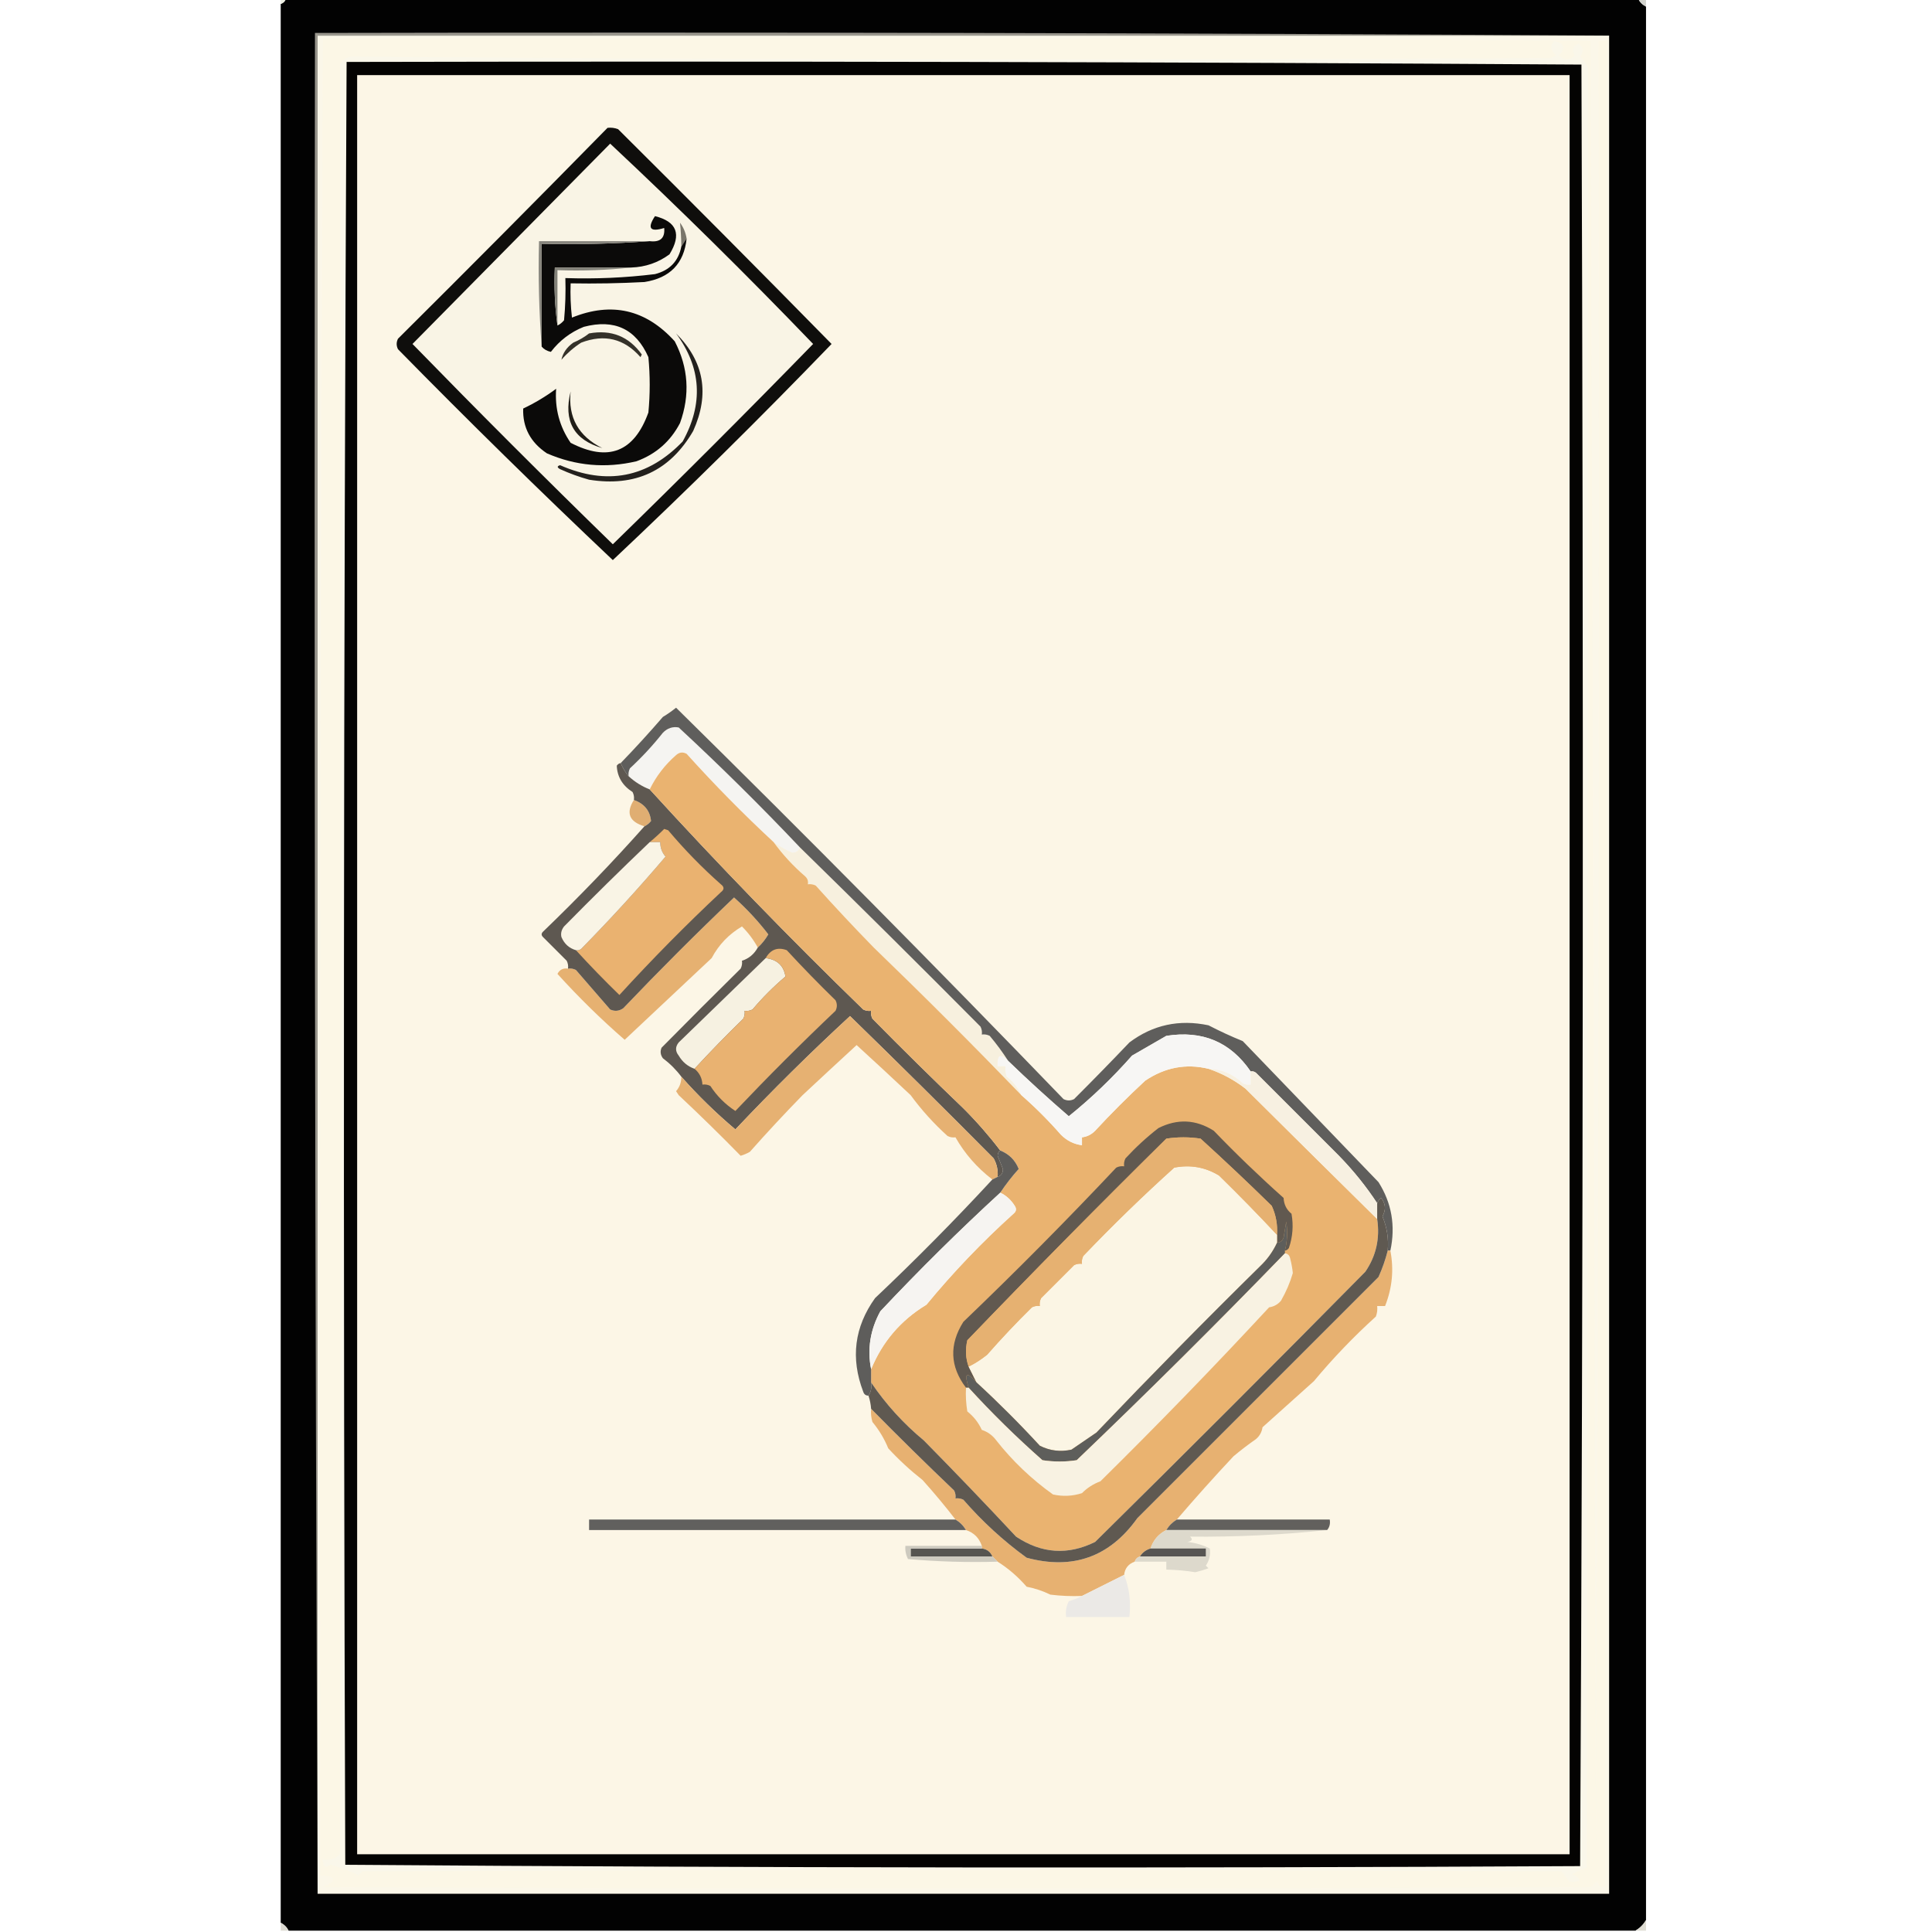<?xml version="1.0" encoding="UTF-8"?>
<!-- Author: Jiachun Li -->
<!DOCTYPE svg PUBLIC "-//W3C//DTD SVG 1.1//EN" "http://www.w3.org/Graphics/SVG/1.1/DTD/svg11.dtd">
<svg xmlns="http://www.w3.org/2000/svg" version="1.1" viewBox="-107 0 733 733" style="shape-rendering:geometricPrecision; text-rendering:geometricPrecision; image-rendering:optimizeQuality; fill-rule:evenodd; clip-rule:evenodd" xmlns:xlink="http://www.w3.org/1999/xlink">
<g><path style="opacity:1" fill="#020202" d="M 1.5,-0.5 C 172.5,-0.5 343.5,-0.5 514.5,-0.5C 515.167,0.833 516.167,1.833 517.5,2.5C 517.5,244.5 517.5,486.5 517.5,728.5C 516.5,730.167 515.167,731.5 513.5,732.5C 343.167,732.5 172.833,732.5 2.5,732.5C 1.833,731.167 0.833,730.167 -0.5,729.5C -0.5,486.833 -0.5,244.167 -0.5,1.5C 0.5,1.167 1.167,0.5 1.5,-0.5 Z"/></g>
<g><path style="opacity:1" fill="#d2d3cd" d="M 514.5,-0.5 C 515.5,-0.5 516.5,-0.5 517.5,-0.5C 517.5,0.5 517.5,1.5 517.5,2.5C 516.167,1.833 515.167,0.833 514.5,-0.5 Z"/></g>
<g><path style="opacity:1" fill="#eceee1" d="M -0.5,-0.5 C 0.167,-0.5 0.833,-0.5 1.5,-0.5C 1.167,0.5 0.5,1.167 -0.5,1.5C -0.5,0.833 -0.5,0.167 -0.5,-0.5 Z"/></g>
<g><path style="opacity:1" fill="#fbf7e9" d="M 503.5,13.5 C 503.5,248.5 503.5,483.5 503.5,718.5C 340.167,718.5 176.833,718.5 13.5,718.5C 13.5,483.5 13.5,248.5 13.5,13.5C 176.833,13.5 340.167,13.5 503.5,13.5 Z"/></g>
<g><path style="opacity:1" fill="#fcf7e6" d="M 15.5,14.5 C 175.874,14.168 336.207,14.502 496.5,15.5C 497.167,244.833 497.833,474.167 498.5,703.5C 499.5,474.168 499.833,244.834 499.5,15.5C 500.5,15.5 501.5,15.5 502.5,15.5C 502.667,248.834 502.5,482.167 502,715.5C 500.442,716.345 499.442,715.679 499,713.5C 498.167,714.333 497.333,715.167 496.5,716C 336.167,716.667 175.833,716.667 15.5,716C 21.011,713.402 20.678,711.902 14.5,711.5C 14.168,479.097 14.501,246.764 15.5,14.5 Z"/></g>
<g><path style="opacity:1" fill="#99968d" d="M 503.5,13.5 C 340.167,13.5 176.833,13.5 13.5,13.5C 13.5,248.5 13.5,483.5 13.5,718.5C 12.5,483.334 12.167,248.001 12.5,12.5C 176.334,12.167 340.001,12.5 503.5,13.5 Z"/></g>
<g><path style="opacity:1" fill="#faf7ea" d="M 482.5,15.5 C 486.467,16.254 487.133,18.087 484.5,21C 486.5,23 488.5,23 490.5,21C 489.184,19.022 489.684,17.522 492,16.5C 493.772,17.99 493.939,19.657 492.5,21.5C 493.751,22.631 494.751,23.964 495.5,25.5C 495.662,253.068 495.496,480.734 495,708.5C 493.184,709.329 491.351,710.163 489.5,711C 493.389,713.13 493.055,714.13 488.5,714C 487.614,712.783 486.614,711.449 485.5,710C 333.833,709.333 182.167,709.333 30.5,710C 30,710.5 29.5,711 29,711.5C 25.744,709.799 22.244,708.466 18.5,707.5C 16.38,708.872 15.38,708.205 15.5,705.5C 18.044,705.896 20.211,705.229 22,703.5C 22.66,477.143 22.66,250.81 22,24.5C 23.333,22.167 25.333,21.167 28,21.5C 179.154,22.661 330.321,22.828 481.5,22C 482.167,21.667 482.833,21.333 483.5,21C 481.365,19.444 481.032,17.611 482.5,15.5 Z"/></g>
<g><path style="opacity:1" fill="#040302" d="M 24.5,23.5 C 180.737,23.168 336.903,23.501 493,24.5C 493.833,252.403 493.666,480.236 492.5,708C 336.264,708.832 180.097,708.666 24,707.5C 23.168,479.431 23.334,251.431 24.5,23.5 Z"/></g>
<g><path style="opacity:1" fill="#fcf6e6" d="M 28.5,28.5 C 181.833,28.5 335.167,28.5 488.5,28.5C 488.5,253.5 488.5,478.5 488.5,703.5C 335.167,703.5 181.833,703.5 28.5,703.5C 28.5,478.5 28.5,253.5 28.5,28.5 Z"/></g>
<g><path style="opacity:1" fill="#0f0e0c" d="M 123.5,48.5 C 124.873,48.343 126.207,48.51 127.5,49C 154.68,76.014 181.68,103.18 208.5,130.5C 181.443,158.558 153.776,185.891 125.5,212.5C 97.904,186.406 70.738,159.739 44,132.5C 43.333,131.167 43.333,129.833 44,128.5C 70.702,101.965 97.202,75.299 123.5,48.5 Z"/></g>
<g><path style="opacity:1" fill="#f9f4e5" d="M 124.5,54.5 C 150.763,79.095 176.429,104.428 201.5,130.5C 176.5,156.167 151.167,181.5 125.5,206.5C 99.833,181.5 74.5,156.167 49.5,130.5C 74.521,105.146 99.521,79.812 124.5,54.5 Z"/></g>
<g><path style="opacity:1" fill="#79756a" d="M 153.5,90.5 C 152.833,91.5 152.167,92.5 151.5,93.5C 151.457,90.413 151.29,87.413 151,84.5C 152.319,86.287 153.152,88.287 153.5,90.5 Z"/></g>
<g><path style="opacity:1" fill="#0b0a09" d="M 132.5,101.5 C 122.833,101.5 113.167,101.5 103.5,101.5C 103.175,109.019 103.508,116.352 104.5,123.5C 105.458,123.047 106.292,122.381 107,121.5C 107.499,116.177 107.666,110.844 107.5,105.5C 118.888,105.883 130.221,105.383 141.5,104C 147.095,102.573 150.428,99.073 151.5,93.5C 152.167,92.5 152.833,91.5 153.5,90.5C 152.522,99.982 147.189,105.482 137.5,107C 128.173,107.5 118.839,107.666 109.5,107.5C 109.334,111.846 109.501,116.179 110,120.5C 125.055,114.404 138.055,117.404 149,129.5C 154.188,139.506 154.855,149.84 151,160.5C 147.381,167.451 141.881,172.284 134.5,175C 122.783,177.758 111.45,176.758 100.5,172C 94.255,167.836 91.255,162.169 91.5,155C 95.929,152.898 100.095,150.398 104,147.5C 103.462,155.047 105.295,161.88 109.5,168C 123.753,175.362 133.586,171.528 139,156.5C 139.667,149.5 139.667,142.5 139,135.5C 134.257,124.791 126.09,120.958 114.5,124C 109.484,126.012 105.317,129.179 102,133.5C 100.541,133.192 99.374,132.525 98.5,131.5C 98.5,118.5 98.5,105.5 98.5,92.5C 112.344,92.829 126.01,92.496 139.5,91.5C 143.509,91.986 145.342,90.32 145,86.5C 139.633,88.137 138.466,86.637 141.5,82C 149.829,84.084 151.663,88.917 147,96.5C 142.706,99.654 137.873,101.32 132.5,101.5 Z"/></g>
<g><path style="opacity:1" fill="#838279" d="M 132.5,101.5 C 123.348,102.494 114.015,102.827 104.5,102.5C 104.5,109.5 104.5,116.5 104.5,123.5C 103.508,116.352 103.175,109.019 103.5,101.5C 113.167,101.5 122.833,101.5 132.5,101.5 Z"/></g>
<g><path style="opacity:1" fill="#87857d" d="M 139.5,91.5 C 126.01,92.496 112.344,92.829 98.5,92.5C 98.5,105.5 98.5,118.5 98.5,131.5C 97.504,118.344 97.171,105.01 97.5,91.5C 111.5,91.5 125.5,91.5 139.5,91.5 Z"/></g>
<g><path style="opacity:1" fill="#343129" d="M 116.5,126.5 C 124.929,124.965 131.596,127.631 136.5,134.5C 136.333,134.833 136.167,135.167 136,135.5C 129.833,128.465 122.333,126.631 113.5,130C 110.705,131.793 108.205,133.96 106,136.5C 106.546,133.907 108.046,131.74 110.5,130C 112.727,129.059 114.727,127.892 116.5,126.5 Z"/></g>
<g><path style="opacity:1" fill="#211e18" d="M 109.5,148.5 C 108.465,158.337 112.465,165.503 121.5,170C 110.687,166.891 106.687,159.724 109.5,148.5 Z"/></g>
<g><path style="opacity:1" fill="#23201d" d="M 149.5,126.5 C 160.152,137.138 162.318,149.471 156,163.5C 147.202,178.646 134.035,184.813 116.5,182C 112.735,180.951 109.068,179.618 105.5,178C 104.304,177.346 104.304,176.846 105.5,176.5C 123.218,184.271 138.718,181.271 152,167.5C 159.94,153.173 159.107,139.507 149.5,126.5 Z"/></g>
<g><path style="opacity:1" fill="#e0ae72" d="M 133.5,303.5 C 137.449,304.928 139.616,307.595 140,311.5C 139.292,312.381 138.458,313.047 137.5,313.5C 131.71,311.762 130.376,308.429 133.5,303.5 Z"/></g>
<g><path style="opacity:1" fill="#f5f4f1" d="M 196.5,321.5 C 196.038,322.88 195.038,323.547 193.5,323.5C 191.014,322.424 188.681,321.091 186.5,319.5C 175.027,308.86 164.027,297.693 153.5,286C 152.056,285.219 150.723,285.386 149.5,286.5C 145.271,290.181 141.937,294.514 139.5,299.5C 136.546,298.353 133.88,296.686 131.5,294.5C 131.351,293.448 131.517,292.448 132,291.5C 136.534,287.301 140.701,282.801 144.5,278C 146.212,276.249 148.212,275.582 150.5,276C 166.366,290.7 181.7,305.867 196.5,321.5 Z"/></g>
<g><path style="opacity:1" fill="#e6b171" d="M 180.5,359.5 C 178.909,356.569 176.909,353.902 174.5,351.5C 169.541,354.415 165.708,358.415 163,363.5C 151.99,373.844 140.99,384.178 130,394.5C 121.08,386.748 112.58,378.415 104.5,369.5C 105.32,367.889 106.654,367.222 108.5,367.5C 109.552,367.351 110.552,367.517 111.5,368C 115.833,373 120.167,378 124.5,383C 126.259,383.798 127.926,383.631 129.5,382.5C 143.113,368.221 157.113,354.221 171.5,340.5C 176.298,344.786 180.631,349.453 184.5,354.5C 183.388,356.419 182.054,358.086 180.5,359.5 Z"/></g>
<g><path style="opacity:1" fill="#f7f0de" d="M 186.5,319.5 C 188.681,321.091 191.014,322.424 193.5,323.5C 195.038,323.547 196.038,322.88 196.5,321.5C 219.331,343.829 242.164,366.496 265,389.5C 265.483,390.448 265.649,391.448 265.5,392.5C 266.552,392.351 267.552,392.517 268.5,393C 271.076,396.063 273.409,399.229 275.5,402.5C 272.631,399.488 271.298,400.155 271.5,404.5C 272.5,404.5 273.5,404.5 274.5,404.5C 274.343,405.873 274.51,407.207 275,408.5C 277.43,410.422 279.263,412.755 280.5,415.5C 262.182,396.515 243.515,377.848 224.5,359.5C 217.075,351.903 209.741,344.069 202.5,336C 201.552,335.517 200.552,335.351 199.5,335.5C 199.719,334.325 199.386,333.325 198.5,332.5C 193.949,328.584 189.949,324.251 186.5,319.5 Z"/></g>
<g><path style="opacity:1" fill="#5e5851" d="M 128.5,289.5 C 129.263,291.368 130.263,293.035 131.5,294.5C 133.88,296.686 136.546,298.353 139.5,299.5C 165.543,328.046 192.543,355.88 220.5,383C 221.448,383.483 222.448,383.649 223.5,383.5C 223.351,384.552 223.517,385.552 224,386.5C 235.337,398.004 246.837,409.337 258.5,420.5C 263.533,425.532 268.199,430.865 272.5,436.5C 271.876,436.917 271.543,437.584 271.5,438.5C 272.167,440.167 272.833,441.833 273.5,443.5C 273.547,445.038 272.88,446.038 271.5,446.5C 271.702,444.011 271.202,441.677 270,439.5C 252.04,421.374 233.873,403.374 215.5,385.5C 200.547,399.286 186.047,413.619 172,428.5C 164.621,422.286 157.788,415.62 151.5,408.5C 149.548,405.882 147.215,403.548 144.5,401.5C 143.572,400.232 143.405,398.899 144,397.5C 154.034,387.329 164.034,377.329 174,367.5C 174.483,366.552 174.649,365.552 174.5,364.5C 177.107,363.684 179.107,362.017 180.5,359.5C 182.054,358.086 183.388,356.419 184.5,354.5C 180.631,349.453 176.298,344.786 171.5,340.5C 157.113,354.221 143.113,368.221 129.5,382.5C 127.926,383.631 126.259,383.798 124.5,383C 120.167,378 115.833,373 111.5,368C 110.552,367.517 109.552,367.351 108.5,367.5C 108.649,366.448 108.483,365.448 108,364.5C 105.027,361.527 102.027,358.527 99,355.5C 98.333,354.833 98.333,354.167 99,353.5C 112.56,340.448 125.393,327.115 137.5,313.5C 138.458,313.047 139.292,312.381 140,311.5C 139.616,307.595 137.449,304.928 133.5,303.5C 133.649,302.448 133.483,301.448 133,300.5C 129.184,298.067 127.184,294.734 127,290.5C 127.383,289.944 127.883,289.611 128.5,289.5 Z"/></g>
<g><path style="opacity:1" fill="#eab270" d="M 111.5,360.5 C 112.239,360.631 112.906,360.464 113.5,360C 124.647,348.652 135.313,336.986 145.5,325C 144.144,323.433 143.477,321.6 143.5,319.5C 142.167,319.5 140.833,319.5 139.5,319.5C 141.388,317.959 143.221,316.293 145,314.5C 145.5,314.667 146,314.833 146.5,315C 152.705,322.37 159.371,329.204 166.5,335.5C 167.833,336.5 167.833,337.5 166.5,338.5C 153.151,351.015 140.318,364.015 128,377.5C 122.352,372.018 116.852,366.351 111.5,360.5 Z"/></g>
<g><path style="opacity:1" fill="#f9f4e5" d="M 139.5,319.5 C 140.833,319.5 142.167,319.5 143.5,319.5C 143.477,321.6 144.144,323.433 145.5,325C 135.313,336.986 124.647,348.652 113.5,360C 112.906,360.464 112.239,360.631 111.5,360.5C 108.909,359.746 107.076,358.079 106,355.5C 105.685,354.092 106.018,352.759 107,351.5C 117.755,340.577 128.589,329.91 139.5,319.5 Z"/></g>
<g><path style="opacity:1" fill="#5f5e5c" d="M 420.5,474.5 C 420.167,474.5 419.833,474.5 419.5,474.5C 419.891,469.989 419.225,465.655 417.5,461.5C 418.9,458.98 418.733,456.646 417,454.5C 416.283,455.044 415.783,455.711 415.5,456.5C 411.317,450.132 406.484,444.132 401,438.5C 390.527,428.027 380.027,417.527 369.5,407C 368.906,406.536 368.239,406.369 367.5,406.5C 359.868,395.331 349.202,390.831 335.5,393C 331.157,395.504 326.824,398.004 322.5,400.5C 315.078,408.925 307.078,416.592 298.5,423.5C 290.656,416.736 282.989,409.736 275.5,402.5C 273.409,399.229 271.076,396.063 268.5,393C 267.552,392.517 266.552,392.351 265.5,392.5C 265.649,391.448 265.483,390.448 265,389.5C 242.164,366.496 219.331,343.829 196.5,321.5C 181.7,305.867 166.366,290.7 150.5,276C 148.212,275.582 146.212,276.249 144.5,278C 140.701,282.801 136.534,287.301 132,291.5C 131.517,292.448 131.351,293.448 131.5,294.5C 130.263,293.035 129.263,291.368 128.5,289.5C 133.917,283.909 139.25,278.075 144.5,272C 146.269,270.936 147.936,269.769 149.5,268.5C 199.02,317.261 248.02,366.761 296.5,417C 297.833,417.667 299.167,417.667 300.5,417C 307.623,409.887 314.623,402.721 321.5,395.5C 330.394,388.821 340.394,386.655 351.5,389C 355.703,391.183 360.036,393.183 364.5,395C 381.805,412.966 398.971,430.799 416,448.5C 421.019,456.442 422.519,465.109 420.5,474.5 Z"/></g>
<g><path style="opacity:1" fill="#f6f1e1" d="M 183.5,363.5 C 187.869,364.04 190.369,366.373 191,370.5C 186.509,374.291 182.342,378.457 178.5,383C 177.552,383.483 176.552,383.649 175.5,383.5C 175.649,384.552 175.483,385.552 175,386.5C 168.603,392.729 162.436,399.062 156.5,405.5C 153.931,404.604 151.931,402.938 150.5,400.5C 149.167,398.833 149.167,397.167 150.5,395.5C 161.521,384.812 172.521,374.145 183.5,363.5 Z"/></g>
<g><path style="opacity:1" fill="#e9b271" d="M 156.5,405.5 C 162.436,399.062 168.603,392.729 175,386.5C 175.483,385.552 175.649,384.552 175.5,383.5C 176.552,383.649 177.552,383.483 178.5,383C 182.342,378.457 186.509,374.291 191,370.5C 190.369,366.373 187.869,364.04 183.5,363.5C 185.373,360.225 188.04,359.225 191.5,360.5C 197.458,366.959 203.624,373.292 210,379.5C 210.667,380.833 210.667,382.167 210,383.5C 197.005,395.828 184.339,408.495 172,421.5C 168.179,419.012 165.012,415.846 162.5,412C 161.552,411.517 160.552,411.351 159.5,411.5C 159.385,409.053 158.385,407.053 156.5,405.5 Z"/></g>
<g><path style="opacity:1" fill="#e6b172" d="M 271.5,446.5 C 270.833,446.833 270.167,447.167 269.5,447.5C 263.686,443.029 259.019,437.696 255.5,431.5C 254.448,431.649 253.448,431.483 252.5,431C 247.271,426.275 242.604,421.108 238.5,415.5C 231.608,409.016 224.774,402.683 218,396.5C 211.178,402.769 204.345,409.103 197.5,415.5C 190.685,422.483 184.018,429.65 177.5,437C 176.391,437.638 175.225,438.138 174,438.5C 166.331,430.665 158.498,422.998 150.5,415.5C 150.167,415 149.833,414.5 149.5,414C 150.856,412.433 151.523,410.6 151.5,408.5C 157.788,415.62 164.621,422.286 172,428.5C 186.047,413.619 200.547,399.286 215.5,385.5C 233.873,403.374 252.04,421.374 270,439.5C 271.202,441.677 271.702,444.011 271.5,446.5 Z"/></g>
<g><path style="opacity:1" fill="#eab370" d="M 186.5,319.5 C 189.949,324.251 193.949,328.584 198.5,332.5C 199.386,333.325 199.719,334.325 199.5,335.5C 200.552,335.351 201.552,335.517 202.5,336C 209.741,344.069 217.075,351.903 224.5,359.5C 243.515,377.848 262.182,396.515 280.5,415.5C 285.758,420.091 290.758,425.091 295.5,430.5C 297.746,432.763 300.413,434.096 303.5,434.5C 303.5,433.5 303.5,432.5 303.5,431.5C 305.433,431.271 307.1,430.438 308.5,429C 314.554,422.456 320.887,416.123 327.5,410C 335.007,404.947 343.007,403.447 351.5,405.5C 356.461,407.151 361.128,409.651 365.5,413C 382.346,429.738 399.013,446.238 415.5,462.5C 416.601,469.837 415.101,476.503 411,482.5C 376.884,517.08 342.717,551.246 308.5,585C 298.181,590.124 288.181,589.457 278.5,583C 266.96,570.629 255.294,558.462 243.5,546.5C 235.76,540.096 229.093,532.762 223.5,524.5C 223.5,522.833 223.5,521.167 223.5,519.5C 227.785,509.045 234.785,500.879 244.5,495C 254.609,482.723 265.609,471.223 277.5,460.5C 278.583,459.635 278.749,458.635 278,457.5C 276.574,455.234 274.74,453.568 272.5,452.5C 274.644,449.286 276.977,446.286 279.5,443.5C 278.175,440.175 275.841,437.841 272.5,436.5C 268.199,430.865 263.533,425.532 258.5,420.5C 246.837,409.337 235.337,398.004 224,386.5C 223.517,385.552 223.351,384.552 223.5,383.5C 222.448,383.649 221.448,383.483 220.5,383C 192.543,355.88 165.543,328.046 139.5,299.5C 141.937,294.514 145.271,290.181 149.5,286.5C 150.723,285.386 152.056,285.219 153.5,286C 164.027,297.693 175.027,308.86 186.5,319.5 Z"/></g>
<g><path style="opacity:1" fill="#f7f0e1" d="M 351.5,405.5 C 356.545,405.676 360.878,407.51 364.5,411C 365.448,411.483 366.448,411.649 367.5,411.5C 367.5,409.833 367.5,408.167 367.5,406.5C 368.239,406.369 368.906,406.536 369.5,407C 380.027,417.527 390.527,428.027 401,438.5C 406.484,444.132 411.317,450.132 415.5,456.5C 415.5,458.5 415.5,460.5 415.5,462.5C 399.013,446.238 382.346,429.738 365.5,413C 361.128,409.651 356.461,407.151 351.5,405.5 Z"/></g>
<g><path style="opacity:1" fill="#f7f6f4" d="M 367.5,406.5 C 367.5,408.167 367.5,409.833 367.5,411.5C 366.448,411.649 365.448,411.483 364.5,411C 360.878,407.51 356.545,405.676 351.5,405.5C 343.007,403.447 335.007,404.947 327.5,410C 320.887,416.123 314.554,422.456 308.5,429C 307.1,430.438 305.433,431.271 303.5,431.5C 303.5,432.5 303.5,433.5 303.5,434.5C 300.413,434.096 297.746,432.763 295.5,430.5C 290.758,425.091 285.758,420.091 280.5,415.5C 279.263,412.755 277.43,410.422 275,408.5C 274.51,407.207 274.343,405.873 274.5,404.5C 273.5,404.5 272.5,404.5 271.5,404.5C 271.298,400.155 272.631,399.488 275.5,402.5C 282.989,409.736 290.656,416.736 298.5,423.5C 307.078,416.592 315.078,408.925 322.5,400.5C 326.824,398.004 331.157,395.504 335.5,393C 349.202,390.831 359.868,395.331 367.5,406.5 Z"/></g>
<g><path style="opacity:1" fill="#615950" d="M 380.5,474.5 C 381.412,470.869 381.579,467.203 381,463.5C 380.667,465.5 380.333,467.5 380,469.5C 379.583,470.756 378.75,471.423 377.5,471.5C 377.5,470.5 377.5,469.5 377.5,468.5C 377.76,464.652 377.094,460.985 375.5,457.5C 366.677,448.845 357.677,440.345 348.5,432C 344.167,431.333 339.833,431.333 335.5,432C 309.999,457.168 284.832,482.668 260,508.5C 259.192,512.027 259.359,515.36 260.5,518.5C 261.5,520.5 262.5,522.5 263.5,524.5C 259.691,520.191 258.691,520.858 260.5,526.5C 260.167,526.5 259.833,526.5 259.5,526.5C 253.397,518.45 253.064,510.116 258.5,501.5C 278.536,482.299 297.869,462.799 316.5,443C 317.448,442.517 318.448,442.351 319.5,442.5C 319.351,441.448 319.517,440.448 320,439.5C 323.841,435.327 328.007,431.493 332.5,428C 339.711,424.365 346.711,424.699 353.5,429C 361.977,437.809 370.81,446.309 380,454.5C 380.113,456.974 381.113,458.974 383,460.5C 383.791,464.926 383.457,469.259 382,473.5C 381.617,474.056 381.117,474.389 380.5,474.5 Z"/></g>
<g><path style="opacity:1" fill="#fbf5e4" d="M 377.5,468.5 C 377.5,469.5 377.5,470.5 377.5,471.5C 375.907,474.924 373.74,477.924 371,480.5C 350.217,500.953 329.55,521.953 309,543.5C 305.833,545.667 302.667,547.833 299.5,550C 295.299,550.922 291.299,550.422 287.5,548.5C 279.785,540.119 271.785,532.119 263.5,524.5C 262.5,522.5 261.5,520.5 260.5,518.5C 262.905,517.313 265.239,515.813 267.5,514C 272.935,507.809 278.602,501.809 284.5,496C 285.448,495.517 286.448,495.351 287.5,495.5C 287.351,494.448 287.517,493.448 288,492.5C 292.167,488.333 296.333,484.167 300.5,480C 301.448,479.517 302.448,479.351 303.5,479.5C 303.351,478.448 303.517,477.448 304,476.5C 315.21,464.785 326.71,453.618 338.5,443C 344.62,441.812 350.286,442.812 355.5,446C 363.091,453.422 370.424,460.922 377.5,468.5 Z"/></g>
<g><path style="opacity:1" fill="#5e5d5b" d="M 272.5,436.5 C 275.841,437.841 278.175,440.175 279.5,443.5C 276.977,446.286 274.644,449.286 272.5,452.5C 256.943,466.787 241.776,481.787 227,497.5C 223.155,504.533 221.988,511.866 223.5,519.5C 223.5,521.167 223.5,522.833 223.5,524.5C 223.784,526.415 223.451,528.081 222.5,529.5C 221.503,529.53 220.836,529.03 220.5,528C 215.654,515.276 217.154,503.443 225,492.5C 240.342,477.991 255.176,462.991 269.5,447.5C 270.167,447.167 270.833,446.833 271.5,446.5C 272.88,446.038 273.547,445.038 273.5,443.5C 272.833,441.833 272.167,440.167 271.5,438.5C 271.543,437.584 271.876,436.917 272.5,436.5 Z"/></g>
<g><path style="opacity:1" fill="#f6f4f1" d="M 272.5,452.5 C 274.74,453.568 276.574,455.234 278,457.5C 278.749,458.635 278.583,459.635 277.5,460.5C 265.609,471.223 254.609,482.723 244.5,495C 234.785,500.879 227.785,509.045 223.5,519.5C 221.988,511.866 223.155,504.533 227,497.5C 241.776,481.787 256.943,466.787 272.5,452.5 Z"/></g>
<g><path style="opacity:1" fill="#5e5e5b" d="M 380.5,474.5 C 380.5,474.833 380.5,475.167 380.5,475.5C 354.646,502.187 328.313,528.354 301.5,554C 297.167,554.667 292.833,554.667 288.5,554C 278.587,545.252 269.254,536.086 260.5,526.5C 258.691,520.858 259.691,520.191 263.5,524.5C 271.785,532.119 279.785,540.119 287.5,548.5C 291.299,550.422 295.299,550.922 299.5,550C 302.667,547.833 305.833,545.667 309,543.5C 329.55,521.953 350.217,500.953 371,480.5C 373.74,477.924 375.907,474.924 377.5,471.5C 378.75,471.423 379.583,470.756 380,469.5C 380.333,467.5 380.667,465.5 381,463.5C 381.579,467.203 381.412,470.869 380.5,474.5 Z"/></g>
<g><path style="opacity:1" fill="#e6b171" d="M 377.5,468.5 C 370.424,460.922 363.091,453.422 355.5,446C 350.286,442.812 344.62,441.812 338.5,443C 326.71,453.618 315.21,464.785 304,476.5C 303.517,477.448 303.351,478.448 303.5,479.5C 302.448,479.351 301.448,479.517 300.5,480C 296.333,484.167 292.167,488.333 288,492.5C 287.517,493.448 287.351,494.448 287.5,495.5C 286.448,495.351 285.448,495.517 284.5,496C 278.602,501.809 272.935,507.809 267.5,514C 265.239,515.813 262.905,517.313 260.5,518.5C 259.359,515.36 259.192,512.027 260,508.5C 284.832,482.668 309.999,457.168 335.5,432C 339.833,431.333 344.167,431.333 348.5,432C 357.677,440.345 366.677,448.845 375.5,457.5C 377.094,460.985 377.76,464.652 377.5,468.5 Z"/></g>
<g><path style="opacity:1" fill="#f8f2e2" d="M 380.5,475.5 C 381.586,475.62 382.253,476.287 382.5,477.5C 382.972,479.307 383.306,481.14 383.5,483C 382.448,486.614 380.948,490.114 379,493.5C 377.829,494.893 376.329,495.727 374.5,496C 353.713,518.422 332.38,540.422 310.5,562C 307.79,563.015 305.457,564.515 303.5,566.5C 299.878,567.659 296.211,567.825 292.5,567C 284.317,561.149 277.151,554.315 271,546.5C 269.58,544.578 267.747,543.245 265.5,542.5C 264.239,539.736 262.405,537.403 260,535.5C 259.502,532.518 259.335,529.518 259.5,526.5C 259.833,526.5 260.167,526.5 260.5,526.5C 269.254,536.086 278.587,545.252 288.5,554C 292.833,554.667 297.167,554.667 301.5,554C 328.313,528.354 354.646,502.187 380.5,475.5 Z"/></g>
<g><path style="opacity:1" fill="#e7b171" d="M 419.5,474.5 C 419.833,474.5 420.167,474.5 420.5,474.5C 421.885,481.651 421.218,488.651 418.5,495.5C 417.5,495.5 416.5,495.5 415.5,495.5C 415.657,496.873 415.49,498.207 415,499.5C 406.58,507.122 398.746,515.289 391.5,524C 385,529.833 378.5,535.667 372,541.5C 371.727,543.329 370.893,544.829 369.5,546C 366.577,548.045 363.743,550.212 361,552.5C 353.632,560.365 346.466,568.365 339.5,576.5C 337.833,577.5 336.5,578.833 335.5,580.5C 332.553,581.985 330.553,584.318 329.5,587.5C 327.77,588.026 326.436,589.026 325.5,590.5C 324.5,590.833 323.833,591.5 323.5,592.5C 321.107,593.353 319.774,595.019 319.5,597.5C 314.128,600.186 308.795,602.853 303.5,605.5C 299.486,605.666 295.486,605.499 291.5,605C 288.637,603.601 285.637,602.601 282.5,602C 279.262,598.256 275.595,595.09 271.5,592.5C 270.833,591.833 270.167,591.167 269.5,590.5C 268.738,588.738 267.404,587.738 265.5,587.5C 265.5,587.167 265.5,586.833 265.5,586.5C 264.5,583.5 262.5,581.5 259.5,580.5C 258.473,578.806 257.139,577.473 255.5,576.5C 251.568,571.393 247.401,566.393 243,561.5C 238.34,557.84 234.007,553.84 230,549.5C 228.516,545.868 226.516,542.534 224,539.5C 223.506,537.866 223.34,536.199 223.5,534.5C 233.827,544.993 244.327,555.326 255,565.5C 255.483,566.448 255.649,567.448 255.5,568.5C 256.552,568.351 257.552,568.517 258.5,569C 265.67,577.249 273.67,584.583 282.5,591C 300,595.723 314,590.723 324.5,576C 354.653,545.847 385.153,515.347 416,484.5C 417.47,481.256 418.637,477.923 419.5,474.5 Z"/></g>
<g><path style="opacity:1" fill="#61605e" d="M 255.5,576.5 C 257.139,577.473 258.473,578.806 259.5,580.5C 211.833,580.5 164.167,580.5 116.5,580.5C 116.5,579.167 116.5,577.833 116.5,576.5C 162.833,576.5 209.167,576.5 255.5,576.5 Z"/></g>
<g><path style="opacity:1" fill="#62605d" d="M 339.5,576.5 C 358.833,576.5 378.167,576.5 397.5,576.5C 397.768,578.099 397.434,579.432 396.5,580.5C 376.167,580.5 355.833,580.5 335.5,580.5C 336.5,578.833 337.833,577.5 339.5,576.5 Z"/></g>
<g><path style="opacity:1" fill="#5f5951" d="M 419.5,474.5 C 418.637,477.923 417.47,481.256 416,484.5C 385.153,515.347 354.653,545.847 324.5,576C 314,590.723 300,595.723 282.5,591C 273.67,584.583 265.67,577.249 258.5,569C 257.552,568.517 256.552,568.351 255.5,568.5C 255.649,567.448 255.483,566.448 255,565.5C 244.327,555.326 233.827,544.993 223.5,534.5C 223.371,532.784 223.038,531.117 222.5,529.5C 223.451,528.081 223.784,526.415 223.5,524.5C 229.093,532.762 235.76,540.096 243.5,546.5C 255.294,558.462 266.96,570.629 278.5,583C 288.181,589.457 298.181,590.124 308.5,585C 342.717,551.246 376.884,517.08 411,482.5C 415.101,476.503 416.601,469.837 415.5,462.5C 415.5,460.5 415.5,458.5 415.5,456.5C 415.783,455.711 416.283,455.044 417,454.5C 418.733,456.646 418.9,458.98 417.5,461.5C 419.225,465.655 419.891,469.989 419.5,474.5 Z"/></g>
<g><path style="opacity:1" fill="#ddd9cc" d="M 335.5,580.5 C 355.833,580.5 376.167,580.5 396.5,580.5C 379.529,582.322 362.196,583.156 344.5,583C 345.634,584.016 345.301,584.683 343.5,585C 346.506,585.332 349.34,586.166 352,587.5C 352.342,589.818 351.842,591.985 350.5,594C 350.833,594.333 351.167,594.667 351.5,595C 349.863,595.601 348.197,596.101 346.5,596.5C 343.137,595.939 339.471,595.605 335.5,595.5C 335.5,594.5 335.5,593.5 335.5,592.5C 331.5,592.5 327.5,592.5 323.5,592.5C 323.833,591.5 324.5,590.833 325.5,590.5C 333.833,590.5 342.167,590.5 350.5,590.5C 350.5,589.5 350.5,588.5 350.5,587.5C 343.5,587.5 336.5,587.5 329.5,587.5C 330.553,584.318 332.553,581.985 335.5,580.5 Z"/></g>
<g><path style="opacity:1" fill="#575553" d="M 329.5,587.5 C 336.5,587.5 343.5,587.5 350.5,587.5C 350.5,588.5 350.5,589.5 350.5,590.5C 342.167,590.5 333.833,590.5 325.5,590.5C 326.436,589.026 327.77,588.026 329.5,587.5 Z"/></g>
<g><path style="opacity:1" fill="#565551" d="M 265.5,587.5 C 267.404,587.738 268.738,588.738 269.5,590.5C 259.167,590.5 248.833,590.5 238.5,590.5C 238.5,589.5 238.5,588.5 238.5,587.5C 247.5,587.5 256.5,587.5 265.5,587.5 Z"/></g>
<g><path style="opacity:1" fill="#cdcabf" d="M 265.5,586.5 C 265.5,586.833 265.5,587.167 265.5,587.5C 256.5,587.5 247.5,587.5 238.5,587.5C 238.5,588.5 238.5,589.5 238.5,590.5C 248.833,590.5 259.167,590.5 269.5,590.5C 270.167,591.167 270.833,591.833 271.5,592.5C 260.147,592.832 248.814,592.499 237.5,591.5C 236.691,589.929 236.357,588.262 236.5,586.5C 246.167,586.5 255.833,586.5 265.5,586.5 Z"/></g>
<g><path style="opacity:1" fill="#ebe9e6" d="M 319.5,597.5 C 321.446,602.396 322.113,607.729 321.5,613.5C 313.5,613.5 305.5,613.5 297.5,613.5C 297.201,611.396 297.534,609.396 298.5,607.5C 300.336,606.972 302.003,606.306 303.5,605.5C 308.795,602.853 314.128,600.186 319.5,597.5 Z"/></g>
<g><path style="opacity:1" fill="#dcdad1" d="M -0.5,729.5 C 0.833,730.167 1.833,731.167 2.5,732.5C 1.5,732.5 0.5,732.5 -0.5,732.5C -0.5,731.5 -0.5,730.5 -0.5,729.5 Z"/></g>
<g><path style="opacity:1" fill="#dfddd3" d="M 517.5,728.5 C 517.5,729.833 517.5,731.167 517.5,732.5C 516.167,732.5 514.833,732.5 513.5,732.5C 515.167,731.5 516.5,730.167 517.5,728.5 Z"/></g>
</svg>
